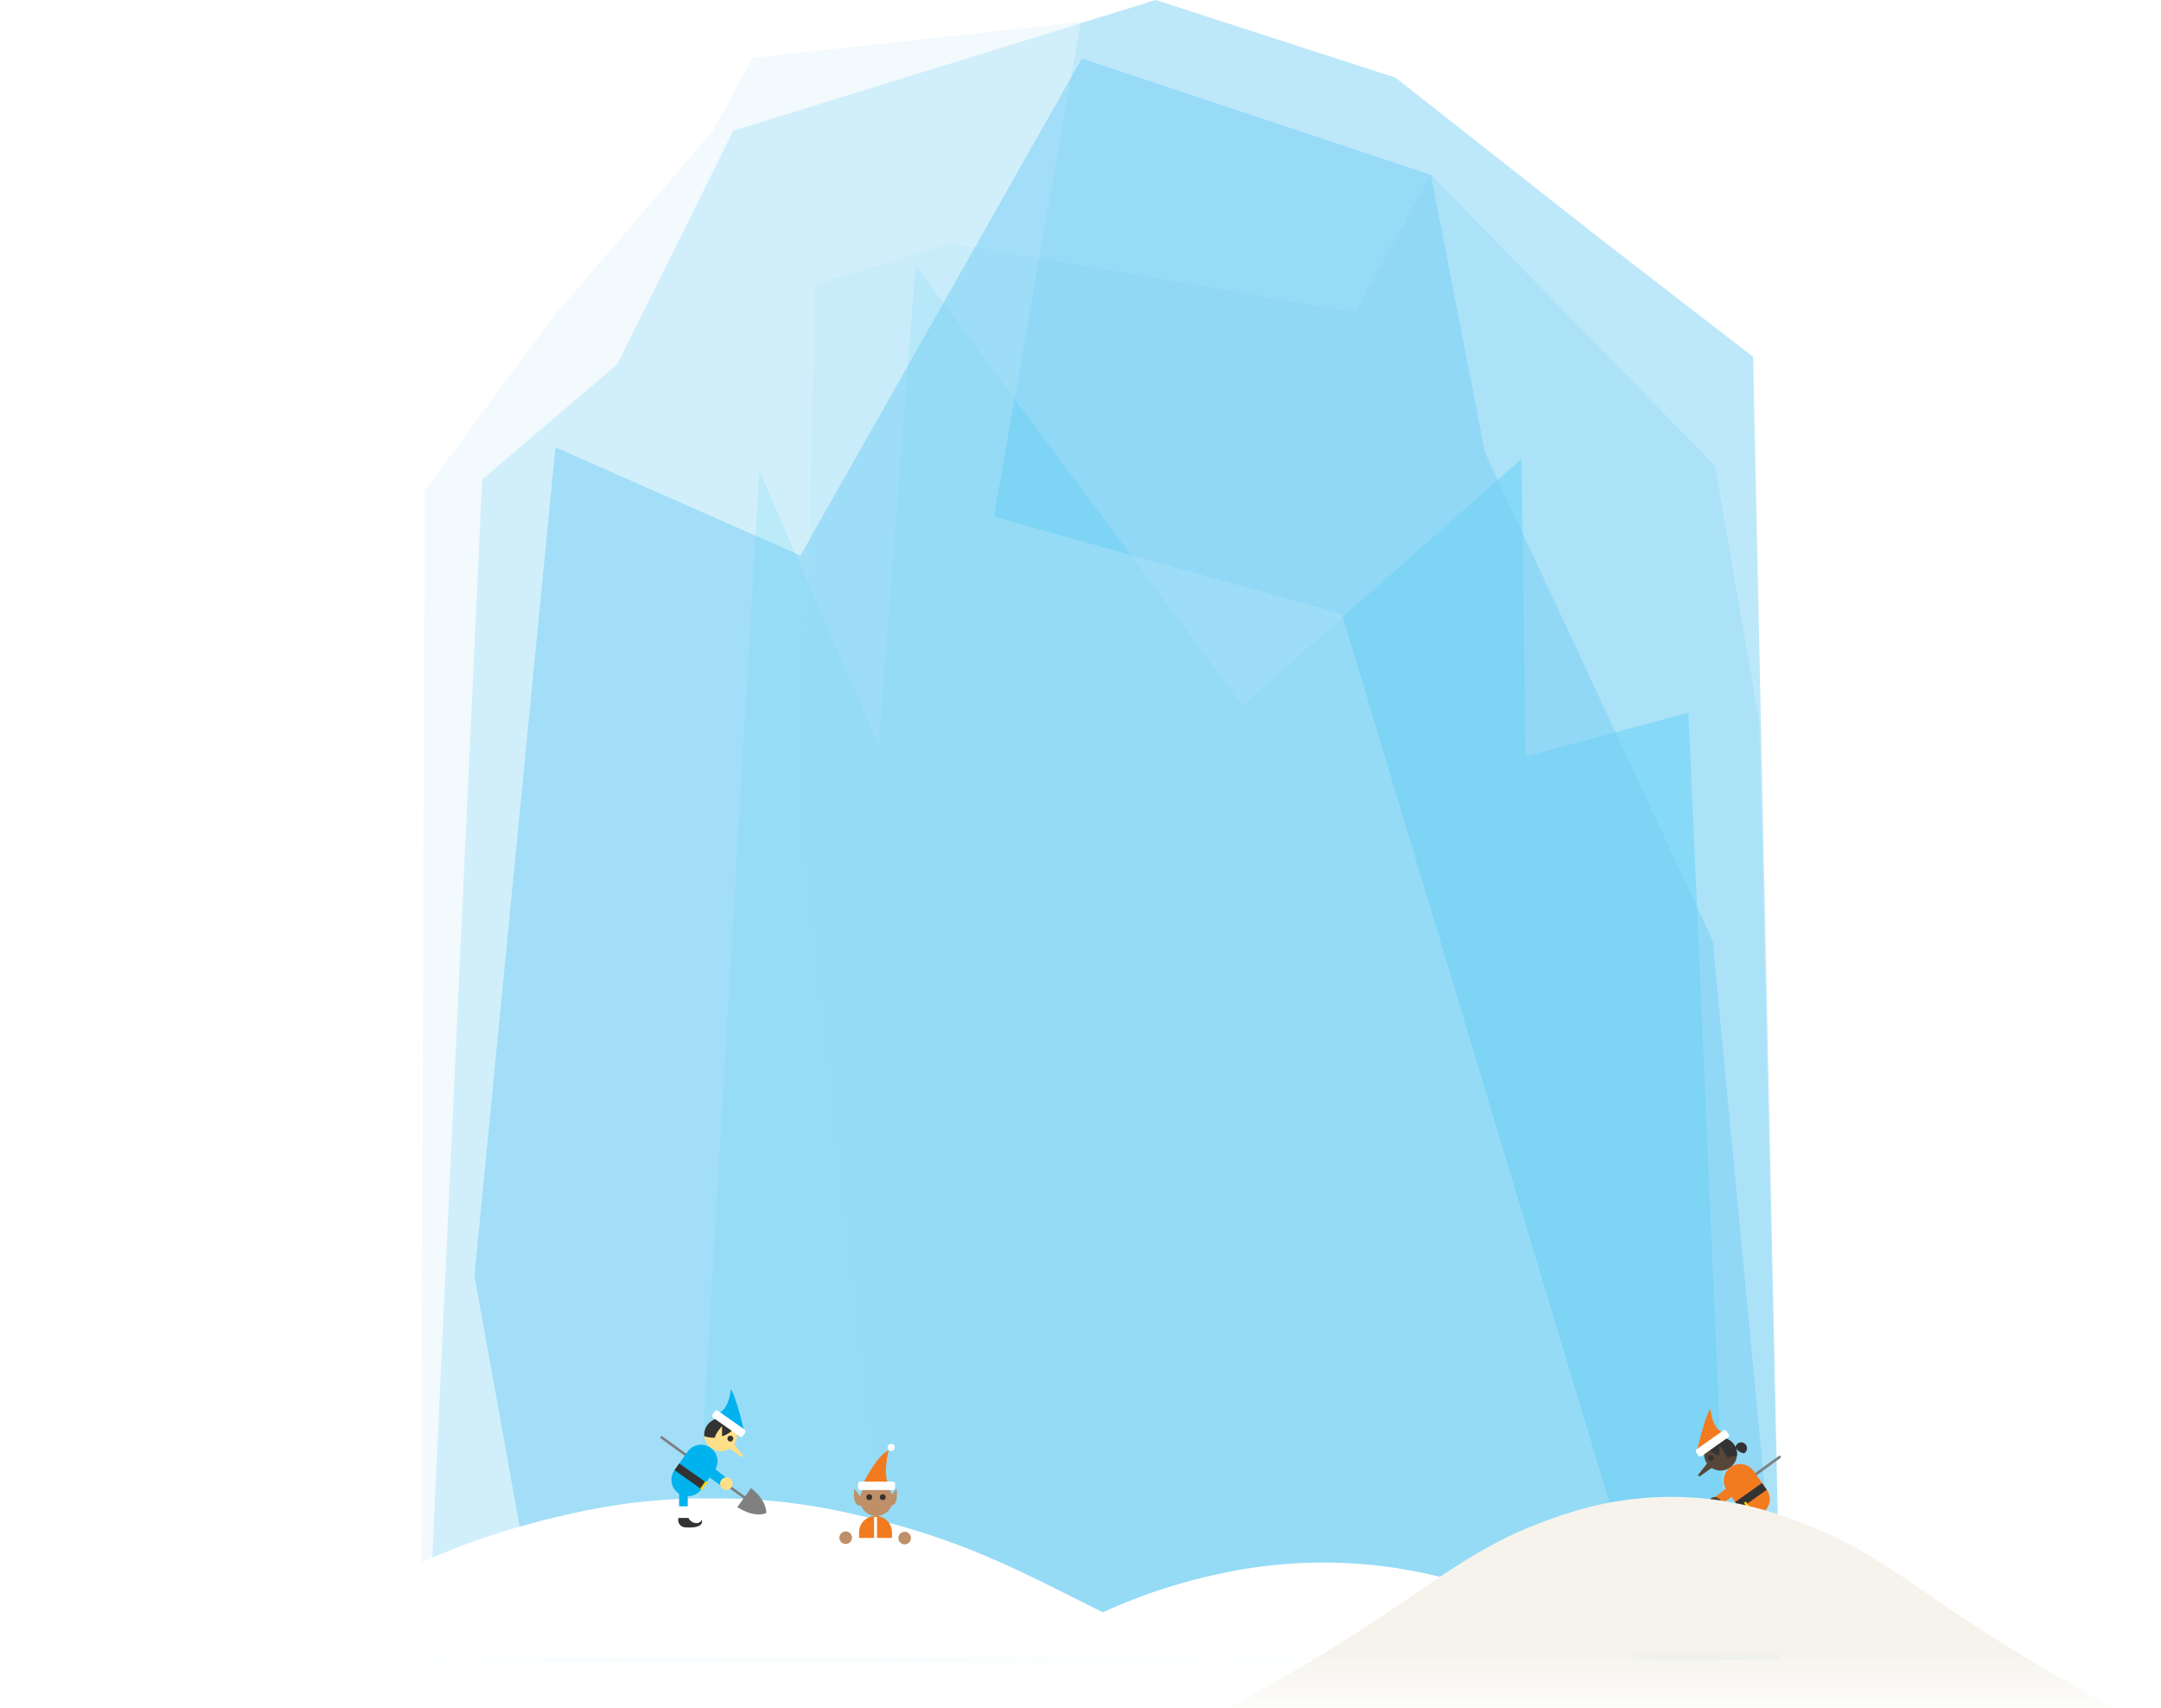 <svg xmlns="http://www.w3.org/2000/svg" width="436.55" height="345" viewBox="0 0 436.55 345"><defs><style>.cls-1{isolation:isolate}.cls-2,.cls-7,.cls-8,.cls-9{opacity:.5}.cls-3{opacity:.8}.cls-4{opacity:.99}.cls-5,.cls-7{fill:#75cef4}.cls-5,.cls-6{opacity:.48}.cls-8{fill:#00bff0;mix-blend-mode:multiply}.cls-9{fill:#e6f6fd}.cls-10{fill:url(#linear-gradient)}.cls-11{fill:#bf8f68}.cls-12{fill:#f27b20}.cls-13{fill:#fff}.cls-14{fill:#333}.cls-15{fill:gray}.cls-16{fill:#584539}.cls-17{fill:#ffd400}.cls-18{fill:#00b2ee}.cls-19{fill:#ffdf8a}.cls-20{fill:url(#linear-gradient-2)}</style><linearGradient id="linear-gradient" x1="-6125.39" y1="302.69" x2="-6125.39" y2="353.7" gradientTransform="matrix(-1 0 0 1 -5938.18 0)" gradientUnits="userSpaceOnUse"><stop offset=".07" stop-color="#fff"/><stop offset=".62" stop-color="#fff"/><stop offset="1" stop-color="#fff" stop-opacity="0"/></linearGradient><linearGradient id="linear-gradient-2" x1="4432.13" y1="310.33" x2="4432.13" y2="348.08" gradientTransform="translate(-4094.49)" gradientUnits="userSpaceOnUse"><stop offset=".07" stop-color="#f6f3ec"/><stop offset=".62" stop-color="#f6f3ec"/><stop offset="1" stop-color="#f6f3ec" stop-opacity="0"/></linearGradient></defs><title>building-elf-car-ice</title><g class="cls-1"><g id="slice"><g id="_Group_" data-name="&lt;Group&gt;"><g id="_Group_2" data-name="&lt;Group&gt;"><path id="_Path_" data-name="&lt;Path&gt;" class="cls-5" d="M359.77 335.29l-5.62-263.21-30.83-23.81-41.42-32.59L233.45 0l-85.33 26.41-23.4 47.15L97.4 96.87 86.35 335.61l273.42-.32z"/><g id="_Group_3" data-name="&lt;Group&gt;" class="cls-6"><path id="_Path_2" data-name="&lt;Path&gt;" class="cls-7" d="M359.7 334.95l-4.33-189.33-8.95-51.57-57.36-58.73-15.24 27.79-81.91-13.93-27.29 8.37-2.28 108.79 19.16 169.27 178.2-.66z"/><path id="_Path_3" data-name="&lt;Path&gt;" class="cls-8" d="M349.4 334.56l-8.3-190.61-32.94 8.9-.77-60.18-56.38 49.89-66.05-88.9-7.46 96.89-24.09-55.46-14.07 240.52 210.06-1.05z"/></g><path id="_Path_4" data-name="&lt;Path&gt;" class="cls-9" d="M84.98 334.85l.84-235.82 26.31-35.48 32.03-37.34 7.87-14.51 66.3-7.29-17.56 99.96 70.33 19.69 63.68 211.55-249.8-.76z"/><path id="_Path_5" data-name="&lt;Path&gt;" class="cls-7" d="M359.77 335.12l-13.8-145.11-45.99-98.63-10.92-56.06-70.52-23.5-56.85 100.4-49.49-21.85-16.36 167.32 14.03 77.91 249.9-.48z"/></g><path class="cls-10" d="M0 353.7h374.42c-53.66-20-56.86-29.23-86-35.73a97.84 97.84 0 0 0-42.2 0 112.92 112.92 0 0 0-23.42 7.75c-18-9-29-15.05-50.82-19.93a121.68 121.68 0 0 0-28.29-3.08 121.68 121.68 0 0 0-28.29 3.08C76.25 314.51 72 326.9 0 353.7z"/><circle class="cls-11" cx="170.84" cy="310.65" r="1.27"/><circle class="cls-11" cx="182.75" cy="310.72" r="1.27"/><path class="cls-12" d="M174.29 299.84s2.73-5.7 5.22-6.88c0 0-1.31 5.34.12 7z"/><path class="cls-11" d="M180.35 302.93a3.32 3.32 0 0 1-3.32 3.32 3.32 3.32 0 0 1-3.32-3.32 3.32 3.32 0 0 1 3.32-3.32 3.32 3.32 0 0 1 3.32 3.32z"/><rect class="cls-13" x="173.33" y="299.31" width="7.49" height="1.7" rx=".44" ry=".44"/><circle class="cls-14" cx="175.6" cy="302.46" r=".59"/><circle class="cls-14" cx="178.33" cy="302.46" r=".59"/><path class="cls-12" d="M173.54 310.7v-1.12a3.32 3.32 0 1 1 6.65 0v1.12"/><path class="cls-13" d="M176.57 306.47h.6v5.25h-.6z"/><circle class="cls-13" cx="180.03" cy="292.41" r=".71"/><path class="cls-11" d="M173.7 302.22l-1.11-1.5s-.63 3.88 1.5 3.4zm6.3 0l1.11-1.5s.63 3.88-1.5 3.4z"/><path class="cls-15" d="M344.22 308.37s-3.17 2.24-5.86 1.22c0 0-.24-2.44 3.08-5.06l1.21 1.67 16.87-12.2.31.43L343 306.64z"/><path class="cls-12" d="M342.76 293.39s1.38-6.43 2.73-8.84c0 0 .42 4.25 2.54 4.79z"/><path class="cls-16" d="M344.86 295.68a3.32 3.32 0 0 0 4.63.79 3.32 3.32 0 0 0 .79-4.63 3.32 3.32 0 0 0-4.63-.79 3.32 3.32 0 0 0-.79 4.63z"/><path class="cls-14" d="M344.62 292.25a3.32 3.32 0 0 1 6.27 1.79 5.71 5.71 0 0 1-6.27-1.79z"/><path class="cls-16" d="M347.3 295v-3s2.76 2.8.74 3.65z"/><rect class="cls-13" x="342.19" y="290.69" width="7.49" height="1.7" rx=".44" ry=".44" transform="rotate(-35.27 345.987 291.55)"/><circle class="cls-14" cx="345.63" cy="294.56" r=".59" transform="rotate(-35.27 345.664 294.581)"/><path class="cls-12" d="M351.48 304.77a3.32 3.32 0 1 0 5.43-3.84l-2.65-3.75a3.32 3.32 0 1 0-5.43 3.84z"/><path class="cls-13" d="M354.23 306.77v4.11h1.74v-4.11"/><path class="cls-12" d="M355.57 304.54c-1.16 0-1.34.58-1.34 1.18v2.49H356v-2.81z"/><path class="cls-14" d="M356.09 310.57h-2c-.67 1.31-2.41 1.31-2.65.36 0 0-.93 1.8 3.24 1.54a1.48 1.48 0 0 0 1.41-1.9z"/><path class="cls-14" transform="rotate(-35.27 353.772 302.198)" d="M350.39 301.34h6.65V303h-6.65z"/><path class="cls-17" transform="matrix(.82 -.58 .58 .82 -111.13 258.53)" d="M350.78 303.08h.47v1.9h-.47z"/><path class="cls-16" d="M345.16 295.27l-2 2.54c-.28.2 0 .6.41.31l3-2.15z"/><path class="cls-12" d="M346.27 302.59l3.79-2.96.87 1.93-3.86 2.83-.8-1.8z"/><circle class="cls-16" cx="346.43" cy="303.66" r="1.27" transform="rotate(-35.27 346.475 303.688)"/><path class="cls-14" d="M352.31 293.59a1.17 1.17 0 1 0-1.72-1.18 2.27 2.27 0 0 0 1.72 1.18z"/><path class="cls-15" d="M148.94 304.46s3.17 2.24 5.86 1.22c0 0 .24-2.44-3.08-5.06l-1.21 1.67-16.87-12.24-.31.43 16.87 12.24z"/><path class="cls-18" d="M150.4 289.48s-1.38-6.43-2.73-8.84c0 0-.42 4.25-2.54 4.79z"/><path class="cls-19" d="M148.3 291.77a3.32 3.32 0 0 1-4.63.79 3.32 3.32 0 0 1-.79-4.63 3.32 3.32 0 0 1 4.63-.79 3.32 3.32 0 0 1 .79 4.63z"/><path class="cls-14" d="M148.54 288.34a3.32 3.32 0 0 0-6.27 1.79 5.71 5.71 0 0 0 6.27-1.79z"/><path class="cls-19" d="M145.86 291.11v-3s-2.76 2.8-.74 3.65z"/><rect class="cls-13" x="146.38" y="283.88" width="1.7" height="7.49" rx=".44" ry=".44" transform="rotate(-54.73 147.207 287.608)"/><circle class="cls-14" cx="147.53" cy="290.65" r=".59" transform="rotate(-54.73 147.515 290.634)"/><path class="cls-18" d="M141.68 300.86a3.32 3.32 0 1 1-5.43-3.84l2.65-3.75a3.32 3.32 0 1 1 5.43 3.84z"/><path class="cls-13" d="M138.93 302.86v4.11h-1.74v-4.11"/><path class="cls-18" d="M137.59 300.63c1.16 0 1.34.58 1.34 1.18v2.49h-1.74v-2.81z"/><path class="cls-14" d="M137.07 306.66h2c.67 1.31 2.41 1.31 2.65.36 0 0 .93 1.8-3.24 1.54a1.48 1.48 0 0 1-1.41-1.9z"/><path class="cls-14" transform="rotate(-54.73 139.425 298.242)" d="M138.61 294.94h1.66v6.65h-1.66z"/><path class="cls-17" transform="rotate(-54.72 142.15 300.118)" d="M141.2 299.89h1.9v.47h-1.9z"/><path class="cls-19" d="M148 291.36l2 2.54c.28.2 0 .6-.41.31l-3-2.15z"/><path class="cls-18" d="M146.89 298.68l-3.79-2.96-.87 1.93 3.86 2.83.8-1.8z"/><circle class="cls-19" cx="146.73" cy="299.75" r="1.27" transform="rotate(-54.73 146.711 299.735)"/><path class="cls-20" d="M436.55 349.88c-49.54-24.94-52.49-36.48-79.43-44.6a67.43 67.43 0 0 0-39 0c-26.94 8.12-29.89 19.65-79.43 44.6z"/></g></g></g></svg>